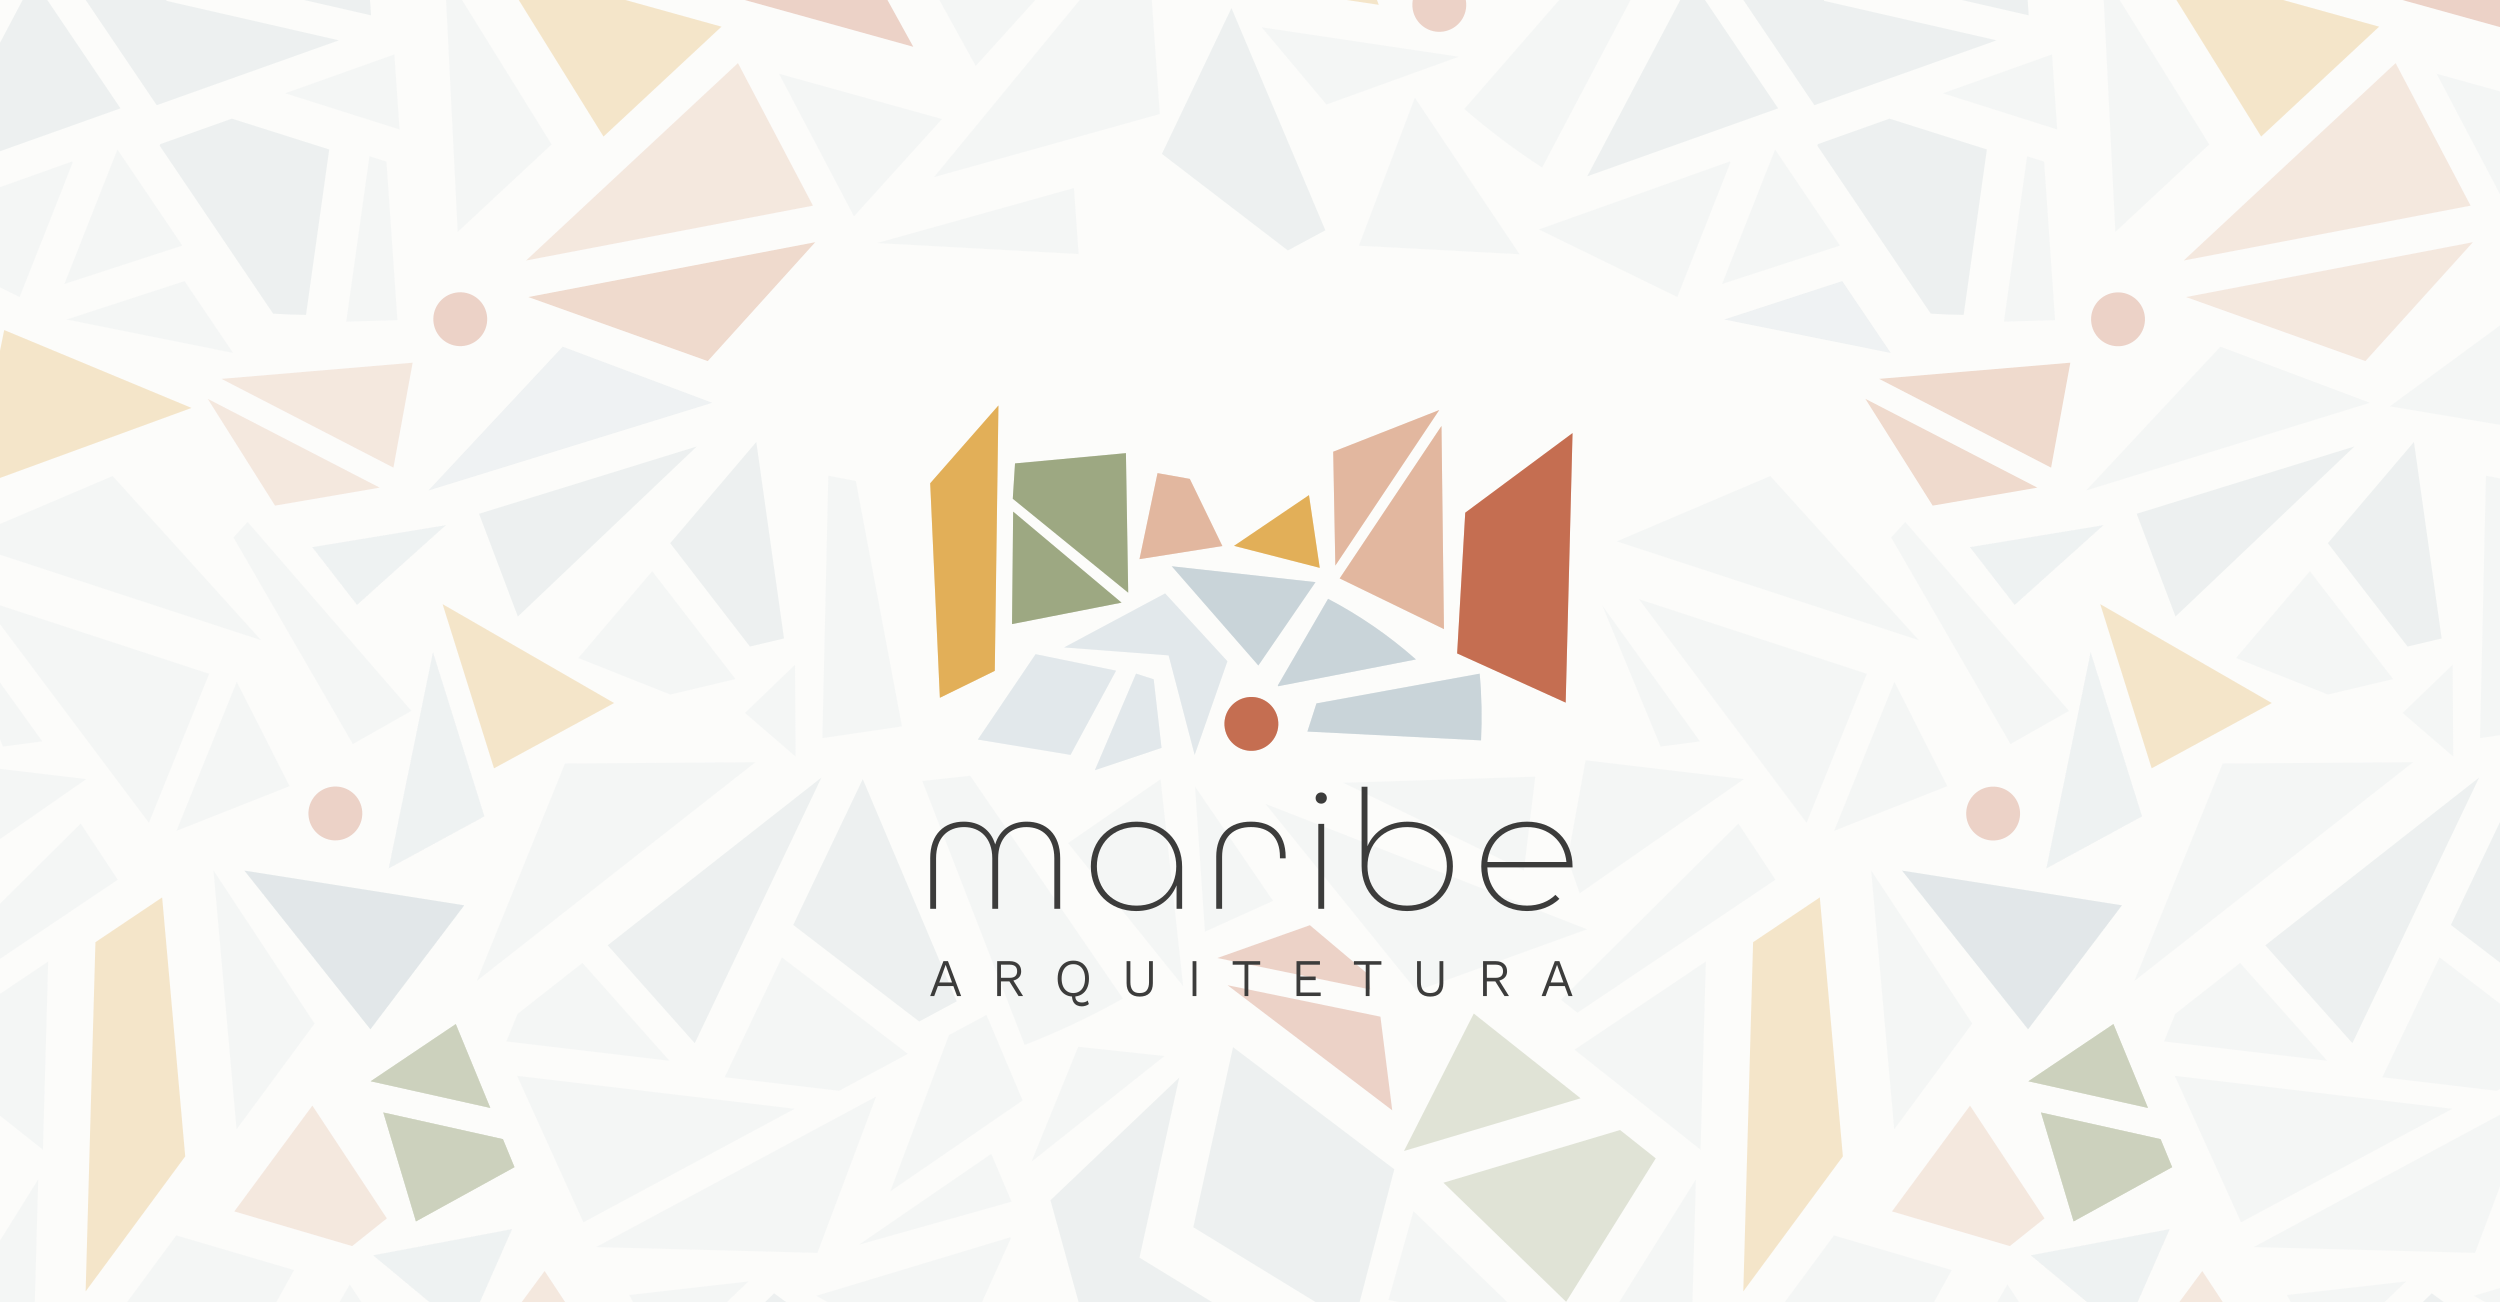 <?xml version="1.0" encoding="utf-8"?>
<!-- Generator: Adobe Illustrator 27.6.1, SVG Export Plug-In . SVG Version: 6.00 Build 0)  -->
<svg version="1.1" xmlns="http://www.w3.org/2000/svg" xmlns:xlink="http://www.w3.org/1999/xlink" x="0px" y="0px"
	 viewBox="0 0 1920 1000" style="enable-background:new 0 0 1920 1000;" xml:space="preserve">
<style type="text/css">
	.st0{fill:#FCFCFA;}
	.st1{opacity:0.3;clip-path:url(#SVGID_00000003822054841207548030000009193606009732416430_);}
	.st2{fill:#C56E51;}
	.st3{fill:#E2B79F;}
	.st4{fill:#E2AF58;}
	.st5{fill:#E2E8EB;}
	.st6{fill:#9DA882;}
	.st7{fill:#C9D4D9;}
	.st8{fill:#3C3C3B;}
	.st9{opacity:0.5;}
</style>
<g id="Fundo">
	<rect class="st0" width="1920" height="1000"/>
</g>
<g id="Camada_4">
	<g>
		<defs>
			<rect id="SVGID_1_" width="1920" height="1000"/>
		</defs>
		<clipPath id="SVGID_00000166645536293401435070000014976012858562966939_">
			<use xlink:href="#SVGID_1_"  style="overflow:visible;"/>
		</clipPath>
		<g style="opacity:0.3;clip-path:url(#SVGID_00000166645536293401435070000014976012858562966939_);">
			<g>
				<polygon class="st2" points="-65.37,332.61 -147.78,393.74 -154,501.83 -70.64,539.61 				"/>
				<polygon class="st3" points="-244.22,444.23 -164.12,483.15 -166.03,327.16 				"/>
				<polygon class="st3" points="-249.18,346.91 -247.54,434.36 -167.76,314.92 				"/>
				<polygon class="st3" points="-384.11,363.36 -359.31,367.78 -334.3,419.35 -397.95,429.43 				"/>
				<polygon class="st4" points="-558.69,371.15 -551.26,535.9 -509.09,515.22 -506.28,311.4 				"/>
				<polygon class="st5" points="-432.21,591.48 -432.21,591.47 -400.6,517.36 -400.59,517.36 -387.05,521.7 -381.03,574.37 
					-432.19,591.48 				"/>
				<polygon class="st5" points="-378.27,455.75 -330.43,507.84 -355.58,579.74 -375.58,503.33 -455.83,497.22 -409.31,472.35 
					-378.83,456.06 				"/>
				<polygon class="st5" points="-415.96,515.08 -450.93,579.74 -522.09,567.98 -477.76,502.43 				"/>
				
					<ellipse transform="matrix(0.987 -0.161 0.161 0.987 -93.603 -42.999)" class="st2" cx="-312.03" cy="555.87" rx="20.69" ry="20.69"/>
				<polygon class="st6" points="-493.54,355.9 -495.26,383.05 -406.62,455.19 -408.37,348.01 				"/>
				<polygon class="st6" points="-494.98,392.93 -411.73,462.83 -495.86,479.3 				"/>
				<polygon class="st7" points="-373.18,434.89 -262.76,447.08 -306.67,511.09 				"/>
				<path class="st7" d="M-253.12,459.89c24.32,12.74,47,28.4,67.49,46.56l-105.8,20.58l-0.29-0.61L-253.12,459.89z"/>
				<path class="st7" d="M-136.7,517.36c1.56,17.01,1.9,34.14,1.05,51.26l-133.36-6.79l6.96-21.63L-136.7,517.36z"/>
				<polygon class="st4" points="-259.52,436.11 -267.79,380.26 -325.36,419.23 				"/>
			</g>
			<path class="st3" d="M297.1,935.73c-8.89,7.09-17.77,14.18-26.66,21.27l-90.47-26.63v-0.02l59.93-81.24L297.1,935.73z"/>
			<path class="st5" d="M225.86,975.43c-18.44,33.3-36.89,66.6-55.33,99.91L58.9,1052.48l76.48-103.68L225.86,975.43z"/>
			<polygon class="st5" points="29.37,905.72 25.91,1029.29 -39.46,1015.91 			"/>
			<polygon class="st5" points="241.6,786.1 181.67,867.35 163.95,668.46 			"/>
			<path class="st5" d="M90.46,675.63l-51.24,34.4v0.02l-100.89,67.75l-12.62-10.02c45.43-45.1,90.86-90.2,136.28-135.3
				L90.46,675.63z"/>
			<path class="st6" d="M-59.19,843.49l-135.63,40.47c17.87-35.19,35.73-70.38,53.6-105.56l12.62,10.02L-59.19,843.49z"/>
			<path class="st5" d="M-93.29,1021.61l-113.45-23.22c6.41-22.75,12.81-45.5,19.22-68.24L-93.29,1021.61z"/>
			<polygon class="st5" points="37.02,738.42 32.96,883.01 5.54,861.25 -63.87,806.17 			"/>
			<polygon class="st4" points="142.25,888.09 142.25,888.12 65.77,991.79 69.22,868.22 73.29,723.63 73.29,723.6 124.53,689.2 			
				"/>
			<polygon class="st6" points="-1.46,889.61 -70.29,999.8 -164.51,908.34 -164.51,908.32 -28.88,867.85 			"/>
			<path class="st5" d="M-226.67,278.2c-19.08,28.21-38.15,56.43-57.23,84.64l-97.66-29.22l76.38-86.33L-226.67,278.2z"/>
			<polygon class="st5" points="-355.34,604.01 -295.38,691.88 -347.69,715.55 			"/>
			<polygon class="st5" points="-254.35,80.27 -304.12,20.99 -152.71,43.57 			"/>
			<path class="st5" d="M270.99,571.45l-30.87-53.45l-0.02,0l-60.79-105.23l10.84-11.92c41.93,48.37,83.86,96.73,125.8,145.1
				L270.99,571.45z"/>
			<path class="st6" d="M-896.53,850.89l-91.85-20.48c21.78-14.64,43.56-29.27,65.33-43.91l4.08,9.9L-896.53,850.89z"/>
			<path class="st5" d="M-364.41,757.41l-88.39-109.9c23.68-16.36,47.36-32.73,71.04-49.09L-364.41,757.41z"/>
			<polygon class="st5" points="-201.5,-56.83 -336.94,-93.58 -310.18,-114.49 -242.42,-167.41 			"/>
			<polygon class="st4" points="-365.61,-18.88 -365.63,-18.89 -429.14,-94.54 -337.66,-69.73 -230.63,-40.69 -230.62,-40.68 
				-214.2,3.7 			"/>
			<polygon class="st6" points="-877.97,896.38 -953.64,938.03 -978.69,854.4 -978.68,854.39 -886.83,874.86 			"/>
			<g>
				<path class="st6" d="M-896.53,850.89l-91.85-20.48c21.78-14.64,43.56-29.27,65.33-43.91l4.08,9.9L-896.53,850.89z"/>
				<polygon class="st6" points="-877.97,896.38 -953.64,938.03 -978.69,854.4 -978.68,854.39 -886.83,874.86 				"/>
				<path class="st6" d="M376.55,850.89l-91.85-20.48c21.78-14.64,43.56-29.27,65.33-43.91l4.08,9.9L376.55,850.89z"/>
				<polygon class="st6" points="395.12,896.38 319.44,938.03 294.39,854.4 294.4,854.39 386.25,874.86 				"/>
			</g>
			<path class="st3" d="M-646.97,186.01l-82.57,91.31c-45.92-16.4-91.84-32.79-137.77-49.19L-646.97,186.01z"/>
			<polygon class="st5" points="-549.63,91.42 -617.23,166.15 -674.82,56.67 			"/>
			<path class="st5" d="M-475.03-3.21l-48.7,53.84l-64.23-116.45l-10.3-18.66C-557.19-57.39-516.11-30.3-475.03-3.21z"/>
			<path class="st5" d="M-809.17-136.6l-104.01,91.18l-17.13-4.75l-4.84-96.52C-893.16-143.32-851.16-139.96-809.17-136.6z"/>
			<path class="st2" d="M-625-104.62l-216.58,38.45l104.01-91.18c34.09,11.36,68.18,22.72,102.27,34.07L-625-104.62z"/>
			<polygon class="st5" points="-849.43,110.91 -921.58,178.13 -931.59,-21.47 			"/>
			<polygon class="st4" points="-718.99,20.49 -809.59,104.88 -891.75,-27.5 -874.61,-22.75 			"/>
			<polygon class="st2" points="-571.68,35.94 -696.87,1.19 -852.49,-42.06 -635.91,-80.5 			"/>
			<polygon class="st3" points="-648.75,157.94 -869.08,200.07 -796.93,132.84 -706.34,48.46 			"/>
			<polygon class="st5" points="-408.61,222.09 -451.77,313.15 -538.5,224.94 			"/>
			<path class="st5" d="M-311.57,208.83l-48.7,53.84l-64.23-116.45l-10.3-18.66C-393.72,154.65-352.64,181.74-311.57,208.83z"/>
			<path class="st5" d="M-710.84,312.08l134.9-99.07l20.16,7.51l-4.23,116.86C-610.29,328.95-660.56,320.52-710.84,312.08z"/>
			<path class="st2" d="M-220.73,759.93l-117.41-24.17l71.04-25.21c14.97,12.62,29.95,25.24,44.92,37.86L-220.73,759.93z"/>
			<g>
				<polygon class="st5" points="-901.07,626.97 -974.54,666.93 -940.55,500.89 				"/>
				<polygon class="st5" points="372.01,626.97 298.54,666.93 332.53,500.89 				"/>
			</g>
			<polygon class="st4" points="-801.45,539.93 -893.7,590.07 -933.17,463.99 -920.11,471.51 			"/>
			<polygon class="st2" points="-203.86,852.73 -260.24,809.9 -330.33,756.65 -212.92,780.82 			"/>
			<path class="st3" d="M291.59,374.51l-80.38,13.8c-17.22-27.33-34.44-54.66-51.67-81.99L291.59,374.51z"/>
			<polygon class="st3" points="302.15,359.15 170.1,290.97 235.2,285.46 316.92,278.55 			"/>
			<polygon class="st7" points="120.37,80.8 53.53,-18.17 113.54,-131.92 127.79,0.67 260.26,30.98 176.36,60.85 121.39,80.42 			
				"/>
			<path class="st5" d="M-88.72,128.69c-20.93-13.54-40.91-28.59-59.8-45.01L-20.48-63.32l18.57,27.49L-88.72,128.69z"/>
			<polygon class="st7" points="-54.08,135.4 25.68,-15.76 92.52,83.21 			"/>
			<path class="st5" d="M15.1,228.13c-35.46-17.31-70.92-34.61-106.38-51.92l146.6-52.19l0.55,0.8L15.1,228.13z"/>
			<polygon class="st5" points="49.43,218.12 90.2,114.82 140.03,188.61 			"/>
			<path class="st5" d="M179.05,271.09c-42.64-8.57-85.27-17.14-127.91-25.71l90.6-29.51L179.05,271.09z"/>
			<path class="st5" d="M305.21,245.88c-13.1,0.38-26.2,0.76-39.3,1.15l17.82-127.04l13.08,4.15L305.21,245.88z"/>
			<path class="st7" d="M235.02,241.83c-8.46-0.1-16.87-0.4-25.27-0.95l-37.31-55.22l-49.83-73.79l0.47-1.18l54.97-19.57
				l74.79,23.68L235.02,241.83z"/>
			<polygon class="st5" points="306.86,99.47 293.77,95.32 218.98,71.64 302.89,41.77 			"/>
			<polygon class="st5" points="20.31,-49.45 1.75,-76.94 85.63,-173.25 			"/>
			<path class="st7" d="M284.97,11.79L152.5-18.53l-14.25-132.59c46.23,15.52,92.45,31.04,138.68,46.56L284.97,11.79z"/>
			<polygon class="st7" points="-432.55,1044.04 -466.35,921.79 -367.45,827.59 -397.96,965.88 -274.87,1041.23 -369.44,1042.9 
				-431.4,1044 			"/>
			<path class="st5" d="M-410.67,766.89c-24.24,13.63-49.47,25.53-75.48,35.65l-78.59-202.73l36.78-4.05L-410.67,766.89z"/>
			<g>
				<polygon class="st7" points="187.72,668.64 356.54,695.3 284.46,790.52 				"/>
				<polygon class="st7" points="-1085.36,668.64 -916.54,695.3 -988.62,790.52 				"/>
			</g>
			<path class="st5" d="M-542.5,1052.24c-34.57-19.02-69.14-38.04-103.71-57.05l148.97-44.96l0.51,0.83L-542.5,1052.24z"/>
			<g>
				<polygon class="st5" points="-986.53,964.08 -879.82,943.95 -914.89,1023.65 				"/>
				<polygon class="st5" points="286.55,964.08 393.27,943.95 358.2,1023.65 				"/>
			</g>
			<path class="st5" d="M-378.76,811.04c-34.05,27.05-68.1,54.11-102.14,81.16l35.88-88.27L-378.76,811.04z"/>
			<path class="st5" d="M-580.38,557.88c-20.38,3-40.75,5.99-61.13,8.99l4.55-201.54l21.18,4.08L-580.38,557.88z"/>
			<polygon class="st5" points="-789.82,994.54 -776.18,993 -698.24,984.14 -762.68,1045.61 			"/>
			<polygon class="st5" points="32.48,569.37 2.26,573.37 -42.57,464.92 			"/>
			<path class="st7" d="M-233.53,1017.86l-123.1-75.35l30.52-138.3c41.28,31.27,82.57,62.53,123.85,93.8L-233.53,1017.86z"/>
			<polygon class="st5" points="-515.47,779.44 -487.71,845.16 -589.34,914.95 -544.28,794.92 -515.49,779.45 			"/>
			<polygon class="st7" points="-610.46,598.42 -610.45,598.44 -538.34,769.03 -538.36,769.04 -567.16,784.51 -663.87,710.37 
				-610.5,598.44 			"/>
			<polygon class="st5" points="-575.88,809.38 -628.69,837.75 -716.55,827.32 -672.59,735.24 			"/>
			<polygon class="st7" points="-642.2,597.15 -695.58,709.08 -739.53,801.16 -806.38,726 			"/>
			<path class="st5" d="M-692.93,585.39L-857.1,714.24l-49.83,39.1l67.74-166.96C-790.43,586.05-741.68,585.72-692.93,585.39z"/>
			<polygon class="st5" points="-758.91,814.69 -884.21,799.84 -875.59,778.63 -825.76,739.53 			"/>
			<polygon class="st5" points="-662.78,851.55 -825.03,938.73 -875.94,826.26 -750.64,841.11 			"/>
			<path class="st5" d="M-600.24,842.19l-45.06,120.03c-56.67-1.49-113.34-2.98-170.01-4.47l162.25-87.19L-600.24,842.19z"/>
			<g>
				<path class="st3" d="M-784.19,1083.14c-10.97,8.76-21.95,17.51-32.92,26.27l-111.75-32.9v-0.03l74.03-100.35L-784.19,1083.14z"
					/>
				<path class="st3" d="M-784.19-189.95c-10.97,8.76-21.95,17.51-32.92,26.27l-111.75-32.9v-0.03l74.03-100.35L-784.19-189.95z"/>
			</g>
			<path class="st7" d="M-594.03,1055.04c-3.33,6.05-6.79,11.98-10.42,17.82l-54.11,5.56l-72.3,7.42l-0.67-0.79l7.1-47.1
				l45.86-44.69L-594.03,1055.04z"/>
			<g>
				<path class="st5" d="M-185.62,1021.61l50.9,112.47c-28.67-8.64-57.34-17.28-86.02-25.92L-185.62,1021.61z"/>
				<path class="st5" d="M-185.62-251.47l50.9,112.47c-28.67-8.64-57.34-17.28-86.02-25.92L-185.62-251.47z"/>
			</g>
			<path class="st5" d="M-511.77,886.12l15.56,36.77c-39.06,11.01-78.12,22.02-117.18,33.02L-511.77,886.12z"/>
			<polygon class="st5" points="-389.66,-16.39 -382.34,87.56 -555.78,136.03 -436.8,-8.59 -389.69,-16.38 			"/>
			<polygon class="st7" points="-692.25,339.46 -692.24,339.48 -670.97,490.32 -670.99,490.33 -697.15,496.54 -758.36,417.17 
				-692.28,339.47 			"/>
			<polygon class="st5" points="-708.26,521.52 -758.35,533.41 -828.96,505.37 -772.17,438.65 			"/>
			<polygon class="st7" points="-737.93,342.87 -813.31,414.54 -875.36,473.49 -905.19,394.57 			"/>
			<path class="st5" d="M-726.07,309.34l-167.25,51.7l-50.76,15.68l103.14-110.47C-802.65,280.61-764.36,294.97-726.07,309.34z"/>
			<polygon class="st5" points="66.25,598.36 -59.89,686.07 -69.16,659.79 -55.36,583.91 			"/>
			<polygon class="st5" points="-14.4,460.17 160.65,517.47 114.36,631.91 38.66,530.97 			"/>
			<path class="st5" d="M-31.45,415.76l117.97-50.19c38.02,42.05,76.04,84.1,114.06,126.14L25.53,434.41L-31.45,415.76z"/>
			<path class="st5" d="M135.54,638.06l46.3-114.45c13.53,26.72,27.05,53.43,40.58,80.15L135.54,638.06z"/>
			<path class="st5" d="M-448.29,144.4l3.6,50.72c-51.6-2.82-103.2-5.64-154.81-8.46L-448.29,144.4z"/>
			<g>
				<path class="st3" d="M-114.57-209.01c12.39-6.8,24.79-13.61,37.18-20.41l105.24,51.83l0,0.03L-62.85-90.7L-114.57-209.01z"/>
				<path class="st3" d="M-114.57,1064.07c12.39-6.8,24.79-13.61,37.18-20.41l105.24,51.83l0,0.03l-90.69,86.86L-114.57,1064.07z"/>
			</g>
			<path class="st5" d="M-417.1-129.94c-22.96,25.75-45.91,51.5-68.87,77.25l-94.1-42.51l88.32-76.36L-417.1-129.94z"/>
			<g>
				<path class="st5" d="M342.37,403.35l-68.19,61.22c-11.45-14.79-22.9-29.57-34.35-44.36L342.37,403.35z"/>
				<path class="st5" d="M-930.71,403.35l-68.19,61.22c-11.45-14.79-22.9-29.57-34.35-44.36L-930.71,403.35z"/>
			</g>
			<polygon class="st5" points="-186.47,75.05 -106.04,195.28 -141,193.42 -229.48,188.72 			"/>
			<polygon class="st5" points="268.61,986.45 315.95,1058.16 213.29,1082.44 			"/>
			<path class="st5" d="M-93.99,596.46l-8.72,72.07l-119.64-58.06l-19.18-9.3C-192.35,599.61-143.17,598.03-93.99,596.46z"/>
			<polygon class="st4" points="-21.32,374.84 3.22,253.48 147.08,313.29 130.39,319.4 			"/>
			<g>
				<path class="st5" d="M-310.29-188.18c-2.51,16.39-5.03,32.78-7.54,49.18l-154.06-51.17l8.15-15.34L-310.29-188.18z"/>
				<path class="st5" d="M-310.29,1084.91c-2.51,16.39-5.03,32.78-7.54,49.18l-154.06-51.17l8.15-15.34L-310.29,1084.91z"/>
			</g>
			<polygon class="st5" points="-39.49,280.31 -114.89,333.38 -230.9,224.14 -66.94,248.16 -39.51,280.29 			"/>
			<polygon class="st7" points="-327.33,6.24 -327.31,6.26 -255.21,176.85 -255.23,176.86 -284.02,192.34 -380.74,118.19 
				-327.36,6.27 			"/>
			<polygon class="st5" points="-121.63,-8.37 -162.69,-44.97 -181.32,-123.99 -88.12,-115.05 			"/>
			<polygon class="st5" points="-654.85,-148.66 -559.32,-178.48 -558.69,-160.33 -582.12,-115.89 			"/>
			<path class="st5" d="M-54.22,713.7l-130.93,47.32c-38.69-47.88-77.38-95.76-116.08-143.64l186.35,72.66L-54.22,713.7z"/>
			<path class="st5" d="M-662.5,510.49l0.43,70.59c-12.97-11.18-25.93-22.36-38.9-33.54L-662.5,510.49z"/>
			<path class="st5" d="M316.89-173.09l-8.98,43.95c-43.18-14.65-86.36-29.3-129.54-43.95H316.89z"/>
			
				<ellipse transform="matrix(0.987 -0.161 0.161 0.987 -171.189 -65.191)" class="st2" cx="-487.71" cy="1023.35" rx="20.69" ry="20.69"/>
			
				<ellipse transform="matrix(0.987 -0.161 0.161 0.987 -2.786 -26.972)" class="st2" cx="-167.76" cy="3.7" rx="20.69" ry="20.69"/>
			
				<ellipse transform="matrix(0.987 -0.161 0.161 0.987 -51.485 -144.911)" class="st2" cx="-919.6" cy="245.12" rx="20.69" ry="20.69"/>
			
				<ellipse transform="matrix(0.987 -0.161 0.161 0.987 -97.25 49.644)" class="st2" cx="257.59" cy="624.69" rx="20.69" ry="20.69"/>
		</g>
		<g style="opacity:0.3;clip-path:url(#SVGID_00000166645536293401435070000014976012858562966939_);">
			<g>
				<polygon class="st2" points="2480.79,332.61 2398.39,393.74 2392.16,501.83 2475.52,539.61 				"/>
				<polygon class="st3" points="2301.94,444.23 2382.05,483.15 2380.14,327.16 				"/>
				<polygon class="st3" points="2296.99,346.91 2298.62,434.36 2378.4,314.92 				"/>
				<polygon class="st3" points="2162.06,363.36 2186.86,367.78 2211.87,419.35 2148.21,429.43 				"/>
				<polygon class="st4" points="1987.47,371.15 1994.9,535.9 2037.07,515.22 2039.89,311.4 				"/>
				<polygon class="st5" points="2113.96,591.48 2113.96,591.47 2145.57,517.36 2145.58,517.36 2159.12,521.7 2165.13,574.37 
					2113.98,591.48 				"/>
				<polygon class="st5" points="2167.89,455.75 2215.74,507.84 2190.59,579.74 2170.59,503.33 2090.34,497.22 2136.86,472.35 
					2167.33,456.06 				"/>
				<polygon class="st5" points="2130.21,515.08 2095.24,579.74 2024.07,567.98 2068.41,502.43 				"/>
				
					<ellipse transform="matrix(0.987 -0.161 0.161 0.987 -60.362 367.087)" class="st2" cx="2234.13" cy="555.87" rx="20.69" ry="20.69"/>
				<polygon class="st6" points="2052.62,355.9 2050.9,383.05 2139.55,455.19 2137.8,348.01 				"/>
				<polygon class="st6" points="2051.19,392.93 2134.43,462.83 2050.31,479.3 				"/>
				<polygon class="st7" points="2172.99,434.89 2283.4,447.08 2239.5,511.09 				"/>
				<path class="st7" d="M2293.04,459.89c24.32,12.74,47,28.4,67.49,46.56l-105.8,20.58l-0.29-0.61L2293.04,459.89z"/>
				<path class="st7" d="M2409.47,517.36c1.56,17.01,1.9,34.14,1.05,51.26l-133.36-6.79l6.96-21.63L2409.47,517.36z"/>
				<polygon class="st4" points="2286.65,436.11 2278.37,380.26 2220.81,419.23 				"/>
			</g>
			<path class="st3" d="M2843.27,935.73c-8.89,7.09-17.77,14.18-26.66,21.27l-90.47-26.63v-0.02l59.93-81.24L2843.27,935.73z"/>
			<path class="st5" d="M2772.02,975.43c-18.44,33.3-36.89,66.6-55.33,99.91l-111.63-22.86l76.48-103.68L2772.02,975.43z"/>
			<polygon class="st5" points="2575.53,905.72 2572.08,1029.29 2506.71,1015.91 			"/>
			<polygon class="st5" points="2787.77,786.1 2727.83,867.35 2710.12,668.46 			"/>
			<path class="st5" d="M2636.63,675.63l-51.24,34.4v0.02l-100.89,67.75l-12.62-10.02c45.43-45.1,90.86-90.2,136.28-135.3
				L2636.63,675.63z"/>
			<path class="st6" d="M2486.97,843.49l-135.63,40.47c17.87-35.19,35.73-70.38,53.6-105.56l12.62,10.02L2486.97,843.49z"/>
			<path class="st5" d="M2452.88,1021.61l-113.45-23.22c6.41-22.75,12.81-45.5,19.22-68.24L2452.88,1021.61z"/>
			<polygon class="st5" points="2583.19,738.42 2579.12,883.01 2551.7,861.25 2482.29,806.17 			"/>
			<polygon class="st4" points="2688.42,888.09 2688.42,888.12 2611.93,991.79 2615.39,868.22 2619.46,723.63 2619.46,723.6 
				2670.7,689.2 			"/>
			<polygon class="st6" points="2544.71,889.61 2475.88,999.8 2381.66,908.34 2381.66,908.32 2517.29,867.85 			"/>
			<path class="st5" d="M2319.49,278.2c-19.08,28.21-38.15,56.43-57.23,84.64l-97.66-29.22l76.38-86.33L2319.49,278.2z"/>
			<polygon class="st5" points="2190.83,604.01 2250.79,691.88 2198.47,715.55 			"/>
			<polygon class="st5" points="2291.81,80.27 2242.05,20.99 2393.46,43.57 			"/>
			<path class="st5" d="M2817.16,571.45l-30.87-53.45l-0.02,0l-60.79-105.23l10.84-11.92c41.93,48.37,83.86,96.73,125.8,145.1
				L2817.16,571.45z"/>
			<path class="st6" d="M1649.64,850.89l-91.85-20.48c21.78-14.64,43.56-29.27,65.33-43.91l4.08,9.9L1649.64,850.89z"/>
			<path class="st5" d="M2181.76,757.41l-88.39-109.9c23.68-16.36,47.36-32.73,71.04-49.09L2181.76,757.41z"/>
			<polygon class="st5" points="2344.67,-56.83 2209.22,-93.58 2235.99,-114.49 2303.74,-167.41 			"/>
			<polygon class="st4" points="2180.55,-18.88 2180.54,-18.89 2117.03,-94.54 2208.5,-69.73 2315.53,-40.69 2315.55,-40.68 
				2331.97,3.7 			"/>
			<polygon class="st6" points="1668.2,896.38 1592.53,938.03 1567.48,854.4 1567.48,854.39 1659.34,874.86 			"/>
			<g>
				<path class="st6" d="M1649.64,850.89l-91.85-20.48c21.78-14.64,43.56-29.27,65.33-43.91l4.08,9.9L1649.64,850.89z"/>
				<polygon class="st6" points="1668.2,896.38 1592.53,938.03 1567.48,854.4 1567.48,854.39 1659.34,874.86 				"/>
				<path class="st6" d="M2922.72,850.89l-91.85-20.48c21.78-14.64,43.56-29.27,65.33-43.91l4.08,9.9L2922.72,850.89z"/>
				<polygon class="st6" points="2941.28,896.38 2865.61,938.03 2840.56,854.4 2840.57,854.39 2932.42,874.86 				"/>
			</g>
			<path class="st3" d="M1899.19,186.01l-82.57,91.31c-45.92-16.4-91.84-32.79-137.77-49.19L1899.19,186.01z"/>
			<polygon class="st5" points="1996.54,91.42 1928.94,166.15 1871.34,56.67 			"/>
			<path class="st5" d="M2071.13-3.21l-48.7,53.84L1958.2-65.82l-10.3-18.66C1988.98-57.39,2030.06-30.3,2071.13-3.21z"/>
			<path class="st5" d="M1737-136.6l-104.01,91.18l-17.13-4.75l-4.84-96.52C1653.01-143.32,1695-139.96,1737-136.6z"/>
			<path class="st2" d="M1921.17-104.62l-216.58,38.45l104.01-91.18c34.09,11.36,68.18,22.72,102.27,34.07L1921.17-104.62z"/>
			<polygon class="st5" points="1696.73,110.91 1624.58,178.13 1614.58,-21.47 			"/>
			<polygon class="st4" points="1827.17,20.49 1736.58,104.88 1654.42,-27.5 1671.55,-22.75 			"/>
			<polygon class="st2" points="1974.49,35.94 1849.29,1.19 1693.67,-42.06 1910.25,-80.5 			"/>
			<polygon class="st3" points="1897.42,157.94 1677.08,200.07 1749.23,132.84 1839.83,48.46 			"/>
			<polygon class="st5" points="2137.56,222.09 2094.4,313.15 2007.66,224.94 			"/>
			<path class="st5" d="M2234.6,208.83l-48.7,53.84l-64.23-116.45l-10.3-18.66C2152.45,154.65,2193.52,181.74,2234.6,208.83z"/>
			<path class="st5" d="M1835.33,312.08l134.9-99.07l20.16,7.51l-4.23,116.86C1935.88,328.95,1885.6,320.52,1835.33,312.08z"/>
			<path class="st2" d="M2325.43,759.93l-117.41-24.17l71.04-25.21c14.97,12.62,29.95,25.24,44.92,37.86L2325.43,759.93z"/>
			<g>
				<polygon class="st5" points="1645.09,626.97 1571.62,666.93 1605.62,500.89 				"/>
				<polygon class="st5" points="2918.18,626.97 2844.71,666.93 2878.7,500.89 				"/>
			</g>
			<polygon class="st4" points="1744.72,539.93 1652.47,590.07 1612.99,463.99 1626.06,471.51 			"/>
			<polygon class="st2" points="2342.31,852.73 2285.92,809.9 2215.84,756.65 2333.25,780.82 			"/>
			<path class="st3" d="M2837.76,374.51l-80.38,13.8c-17.22-27.33-34.44-54.66-51.67-81.99L2837.76,374.51z"/>
			<polygon class="st3" points="2848.32,359.15 2716.27,290.97 2781.36,285.46 2863.09,278.55 			"/>
			<polygon class="st7" points="2666.54,80.8 2599.7,-18.17 2659.71,-131.92 2673.96,0.67 2806.43,30.98 2722.53,60.85 
				2667.55,80.42 			"/>
			<path class="st5" d="M2457.45,128.69c-20.93-13.54-40.91-28.59-59.8-45.01l128.05-147.01l18.57,27.49L2457.45,128.69z"/>
			<polygon class="st7" points="2492.09,135.4 2571.85,-15.76 2638.69,83.21 			"/>
			<path class="st5" d="M2561.27,228.13c-35.46-17.31-70.92-34.61-106.38-51.92l146.6-52.19l0.55,0.8L2561.27,228.13z"/>
			<polygon class="st5" points="2595.6,218.12 2636.37,114.82 2686.2,188.61 			"/>
			<path class="st5" d="M2725.22,271.09c-42.64-8.57-85.27-17.14-127.91-25.71l90.6-29.51L2725.22,271.09z"/>
			<path class="st5" d="M2851.38,245.88c-13.1,0.38-26.2,0.76-39.3,1.15l17.82-127.04l13.08,4.15L2851.38,245.88z"/>
			<path class="st7" d="M2781.18,241.83c-8.46-0.1-16.87-0.4-25.27-0.95l-37.31-55.22l-49.83-73.79l0.47-1.18l54.97-19.57
				l74.79,23.68L2781.18,241.83z"/>
			<polygon class="st5" points="2853.02,99.47 2839.94,95.32 2765.15,71.64 2849.05,41.77 			"/>
			<polygon class="st5" points="2566.48,-49.45 2547.92,-76.94 2631.79,-173.25 			"/>
			<path class="st7" d="M2831.13,11.79l-132.47-30.32l-14.25-132.59c46.23,15.52,92.45,31.04,138.68,46.56L2831.13,11.79z"/>
			<polygon class="st7" points="2113.62,1044.04 2079.82,921.79 2178.72,827.59 2148.2,965.88 2271.3,1041.23 2176.73,1042.9 
				2114.77,1044 			"/>
			<path class="st5" d="M2135.49,766.89c-24.24,13.63-49.47,25.53-75.48,35.65l-78.59-202.73l36.78-4.05L2135.49,766.89z"/>
			<g>
				<polygon class="st7" points="2733.89,668.64 2902.71,695.3 2830.63,790.52 				"/>
				<polygon class="st7" points="1460.8,668.64 1629.62,695.3 1557.55,790.52 				"/>
			</g>
			<path class="st5" d="M2003.66,1052.24c-34.57-19.02-69.14-38.04-103.71-57.05l148.97-44.96l0.51,0.83L2003.66,1052.24z"/>
			<g>
				<polygon class="st5" points="1559.63,964.08 1666.35,943.95 1631.28,1023.65 				"/>
				<polygon class="st5" points="2832.72,964.08 2939.43,943.95 2904.36,1023.65 				"/>
			</g>
			<path class="st5" d="M2167.41,811.04c-34.05,27.05-68.1,54.11-102.14,81.16l35.88-88.27L2167.41,811.04z"/>
			<path class="st5" d="M1965.78,557.88c-20.38,3-40.75,5.99-61.13,8.99l4.55-201.54l21.18,4.08L1965.78,557.88z"/>
			<polygon class="st5" points="1756.34,994.54 1769.98,993 1847.93,984.14 1783.48,1045.61 			"/>
			<polygon class="st5" points="2578.64,569.37 2548.43,573.37 2503.6,464.92 			"/>
			<path class="st7" d="M2312.64,1017.86l-123.1-75.35l30.52-138.3c41.28,31.27,82.57,62.53,123.85,93.8L2312.64,1017.86z"/>
			<polygon class="st5" points="2030.7,779.44 2058.45,845.16 1956.83,914.95 2001.89,794.92 2030.68,779.45 			"/>
			<polygon class="st7" points="1935.7,598.42 1935.72,598.44 2007.82,769.03 2007.8,769.04 1979.01,784.51 1882.29,710.37 
				1935.67,598.44 			"/>
			<polygon class="st5" points="1970.29,809.38 1917.47,837.75 1829.62,827.32 1873.57,735.24 			"/>
			<polygon class="st7" points="1903.96,597.15 1850.59,709.08 1806.64,801.16 1739.79,726 			"/>
			<path class="st5" d="M1853.24,585.39l-164.17,128.85l-49.83,39.1l67.74-166.96C1755.73,586.05,1804.49,585.72,1853.24,585.39z"/>
			<polygon class="st5" points="1787.26,814.69 1661.96,799.84 1670.58,778.63 1720.41,739.53 			"/>
			<polygon class="st5" points="1883.38,851.55 1721.13,938.73 1670.23,826.26 1795.53,841.11 			"/>
			<path class="st5" d="M1945.92,842.19l-45.06,120.03c-56.67-1.49-113.34-2.98-170.01-4.47l162.25-87.19L1945.92,842.19z"/>
			<g>
				<path class="st3" d="M1761.98,1083.14c-10.97,8.76-21.95,17.51-32.92,26.27l-111.75-32.9v-0.03l74.03-100.35L1761.98,1083.14z"
					/>
				<path class="st3" d="M1761.98-189.95c-10.97,8.76-21.95,17.51-32.92,26.27l-111.75-32.9v-0.03l74.03-100.35L1761.98-189.95z"/>
			</g>
			<path class="st7" d="M1952.13,1055.04c-3.33,6.05-6.79,11.98-10.42,17.82l-54.11,5.56l-72.3,7.42l-0.67-0.79l7.1-47.1
				l45.86-44.69L1952.13,1055.04z"/>
			<g>
				<path class="st5" d="M2360.54,1021.61l50.9,112.47c-28.67-8.64-57.34-17.28-86.02-25.92L2360.54,1021.61z"/>
				<path class="st5" d="M2360.54-251.47l50.9,112.47c-28.67-8.64-57.34-17.28-86.02-25.92L2360.54-251.47z"/>
			</g>
			<path class="st5" d="M2034.39,886.12l15.56,36.77c-39.06,11.01-78.12,22.02-117.18,33.02L2034.39,886.12z"/>
			<polygon class="st5" points="2156.5,-16.39 2163.83,87.56 1990.39,136.03 2109.36,-8.59 2156.47,-16.38 			"/>
			<polygon class="st7" points="1853.92,339.46 1853.92,339.48 1875.19,490.32 1875.18,490.33 1849.02,496.54 1787.8,417.17 
				1853.88,339.47 			"/>
			<polygon class="st5" points="1837.91,521.52 1787.82,533.41 1717.21,505.37 1774,438.65 			"/>
			<polygon class="st7" points="1808.23,342.87 1732.85,414.54 1670.8,473.49 1640.98,394.57 			"/>
			<path class="st5" d="M1820.1,309.34l-167.25,51.7l-50.76,15.68l103.14-110.47C1743.52,280.61,1781.81,294.97,1820.1,309.34z"/>
			<polygon class="st5" points="2612.41,598.36 2486.28,686.07 2477,659.79 2490.8,583.91 			"/>
			<polygon class="st5" points="2531.77,460.17 2706.82,517.47 2660.52,631.91 2584.83,530.97 			"/>
			<path class="st5" d="M2514.72,415.76l117.97-50.19c38.02,42.05,76.04,84.1,114.06,126.14l-175.05-57.29L2514.72,415.76z"/>
			<path class="st5" d="M2681.71,638.06l46.3-114.45c13.53,26.72,27.05,53.43,40.58,80.15L2681.71,638.06z"/>
			<path class="st5" d="M2097.87,144.4l3.6,50.72c-51.6-2.82-103.2-5.64-154.81-8.46L2097.87,144.4z"/>
			<g>
				<path class="st3" d="M2431.59-209.01c12.39-6.8,24.79-13.61,37.18-20.41l105.24,51.83l0,0.03l-90.69,86.86L2431.59-209.01z"/>
				<path class="st3" d="M2431.59,1064.07c12.39-6.8,24.79-13.61,37.18-20.41l105.24,51.83l0,0.03l-90.69,86.86L2431.59,1064.07z"/>
			</g>
			<path class="st5" d="M2129.07-129.94c-22.96,25.75-45.91,51.5-68.87,77.25l-94.1-42.51l88.32-76.36L2129.07-129.94z"/>
			<g>
				<path class="st5" d="M2888.54,403.35l-68.19,61.22c-11.45-14.79-22.9-29.57-34.35-44.36L2888.54,403.35z"/>
				<path class="st5" d="M1615.45,403.35l-68.19,61.22c-11.45-14.79-22.9-29.57-34.35-44.36L1615.45,403.35z"/>
			</g>
			<polygon class="st5" points="2359.7,75.05 2440.12,195.28 2405.17,193.42 2316.68,188.72 			"/>
			<polygon class="st5" points="2814.78,986.45 2862.11,1058.16 2759.45,1082.44 			"/>
			<path class="st5" d="M2452.17,596.46l-8.72,72.07l-119.64-58.06l-19.18-9.3C2353.81,599.61,2402.99,598.03,2452.17,596.46z"/>
			<polygon class="st4" points="2524.85,374.84 2549.39,253.48 2693.25,313.29 2676.56,319.4 			"/>
			<g>
				<path class="st5" d="M2235.87-188.18c-2.51,16.39-5.03,32.78-7.54,49.18l-154.06-51.17l8.15-15.34L2235.87-188.18z"/>
				<path class="st5" d="M2235.87,1084.91c-2.51,16.39-5.03,32.78-7.54,49.18l-154.06-51.17l8.15-15.34L2235.87,1084.91z"/>
			</g>
			<polygon class="st5" points="2506.68,280.31 2431.27,333.38 2315.27,224.14 2479.22,248.16 2506.66,280.29 			"/>
			<polygon class="st7" points="2218.84,6.24 2218.85,6.26 2290.96,176.85 2290.94,176.86 2262.15,192.34 2165.43,118.19 
				2218.8,6.27 			"/>
			<polygon class="st5" points="2424.54,-8.37 2383.48,-44.97 2364.85,-123.99 2458.05,-115.05 			"/>
			<polygon class="st5" points="1891.32,-148.66 1986.85,-178.48 1987.47,-160.33 1964.05,-115.89 			"/>
			<path class="st5" d="M2491.94,713.7l-130.93,47.32c-38.69-47.88-77.38-95.76-116.08-143.64l186.35,72.66L2491.94,713.7z"/>
			<path class="st5" d="M1883.66,510.49l0.43,70.59c-12.97-11.18-25.93-22.36-38.9-33.54L1883.66,510.49z"/>
			<path class="st5" d="M2863.05-173.09l-8.98,43.95c-43.18-14.65-86.36-29.3-129.54-43.95H2863.05z"/>
			
				<ellipse transform="matrix(0.987 -0.161 0.161 0.987 -137.947 344.895)" class="st2" cx="2058.45" cy="1023.35" rx="20.69" ry="20.69"/>
			
				<ellipse transform="matrix(0.987 -0.161 0.161 0.987 30.455 383.114)" class="st2" cx="2378.4" cy="3.7" rx="20.69" ry="20.69"/>
			
				<ellipse transform="matrix(0.987 -0.161 0.161 0.987 -18.244 265.175)" class="st2" cx="1626.57" cy="245.12" rx="20.69" ry="20.69"/>
			
				<ellipse transform="matrix(0.987 -0.161 0.161 0.987 -64.009 459.73)" class="st2" cx="2803.76" cy="624.69" rx="20.69" ry="20.69"/>
		</g>
		<g style="opacity:0.3;clip-path:url(#SVGID_00000166645536293401435070000014976012858562966939_);">
			<g>
				<polygon class="st2" points="1207.71,332.61 1125.31,393.74 1119.08,501.83 1202.44,539.61 				"/>
				<polygon class="st3" points="1028.86,444.23 1108.96,483.15 1107.05,327.16 				"/>
				<polygon class="st3" points="1023.9,346.91 1025.54,434.36 1105.32,314.92 				"/>
				<polygon class="st3" points="888.98,363.36 913.77,367.78 938.78,419.35 875.13,429.43 				"/>
				<polygon class="st4" points="714.39,371.15 721.82,535.9 763.99,515.22 766.8,311.4 				"/>
				<polygon class="st5" points="840.88,591.48 840.88,591.47 872.48,517.36 872.49,517.36 886.03,521.7 892.05,574.37 
					840.9,591.48 				"/>
				<polygon class="st5" points="894.81,455.75 942.65,507.84 917.5,579.74 897.5,503.33 817.26,497.22 863.77,472.35 
					894.25,456.06 				"/>
				<polygon class="st5" points="857.13,515.08 822.16,579.74 750.99,567.98 795.33,502.43 				"/>
				
					<ellipse transform="matrix(0.987 -0.161 0.161 0.987 -76.982 162.044)" class="st2" cx="961.05" cy="555.87" rx="20.69" ry="20.69"/>
				<polygon class="st6" points="779.54,355.9 777.82,383.05 866.46,455.19 864.71,348.01 				"/>
				<polygon class="st6" points="778.1,392.93 861.35,462.83 777.23,479.3 				"/>
				<polygon class="st7" points="899.9,434.89 1010.32,447.08 966.41,511.09 				"/>
				<path class="st7" d="M1019.96,459.89c24.32,12.74,47,28.4,67.49,46.56l-105.8,20.58l-0.29-0.61L1019.96,459.89z"/>
				<path class="st7" d="M1136.39,517.36c1.56,17.01,1.9,34.14,1.05,51.26l-133.36-6.79l6.96-21.63L1136.39,517.36z"/>
				<polygon class="st4" points="1013.56,436.11 1005.29,380.26 947.73,419.23 				"/>
			</g>
			<path class="st3" d="M1570.18,935.73c-8.89,7.09-17.77,14.18-26.66,21.27l-90.47-26.63v-0.02l59.93-81.24L1570.18,935.73z"/>
			<path class="st5" d="M1498.94,975.43c-18.44,33.3-36.89,66.6-55.33,99.91l-111.63-22.86l76.48-103.68L1498.94,975.43z"/>
			<polygon class="st5" points="1302.45,905.72 1298.99,1029.29 1233.62,1015.91 			"/>
			<polygon class="st5" points="1514.69,786.1 1454.75,867.35 1437.03,668.46 			"/>
			<path class="st5" d="M1363.55,675.63l-51.24,34.4v0.02l-100.89,67.75l-12.62-10.02c45.43-45.1,90.86-90.2,136.28-135.3
				L1363.55,675.63z"/>
			<path class="st6" d="M1213.89,843.49l-135.63,40.47c17.87-35.19,35.73-70.38,53.6-105.56l12.62,10.02L1213.89,843.49z"/>
			<path class="st5" d="M1179.79,1021.61l-113.45-23.22c6.41-22.75,12.81-45.5,19.22-68.24L1179.79,1021.61z"/>
			<polygon class="st5" points="1310.1,738.42 1306.04,883.01 1278.62,861.25 1209.21,806.17 			"/>
			<polygon class="st4" points="1415.33,888.09 1415.33,888.12 1338.85,991.79 1342.31,868.22 1346.37,723.63 1346.37,723.6 
				1397.62,689.2 			"/>
			<polygon class="st6" points="1271.62,889.61 1202.8,999.8 1108.57,908.34 1108.57,908.32 1244.21,867.85 			"/>
			<polygon class="st5" points="917.75,604.01 977.71,691.88 925.39,715.55 			"/>
			<polygon class="st5" points="1018.73,80.27 968.96,20.99 1120.38,43.57 			"/>
			<path class="st5" d="M1544.07,571.45l-30.87-53.45l-0.02,0l-60.79-105.23l10.84-11.92c41.93,48.37,83.86,96.73,125.8,145.1
				L1544.07,571.45z"/>
			<path class="st6" d="M376.55,850.89l-91.85-20.48c21.78-14.64,43.56-29.27,65.33-43.91l4.08,9.9L376.55,850.89z"/>
			<path class="st5" d="M908.67,757.41l-88.39-109.9c23.68-16.36,47.36-32.73,71.04-49.09L908.67,757.41z"/>
			<polygon class="st5" points="1071.58,-56.83 936.14,-93.58 962.9,-114.49 1030.66,-167.41 			"/>
			<polygon class="st4" points="907.47,-18.88 907.45,-18.89 843.95,-94.54 935.42,-69.73 1042.45,-40.69 1042.47,-40.68 
				1058.88,3.7 			"/>
			<polygon class="st6" points="395.12,896.38 319.44,938.03 294.39,854.4 294.4,854.39 386.25,874.86 			"/>
			<g>
				<path class="st6" d="M376.55,850.89l-91.85-20.48c21.78-14.64,43.56-29.27,65.33-43.91l4.08,9.9L376.55,850.89z"/>
				<polygon class="st6" points="395.12,896.38 319.44,938.03 294.39,854.4 294.4,854.39 386.25,874.86 				"/>
				<path class="st6" d="M1649.64,850.89l-91.85-20.48c21.78-14.64,43.56-29.27,65.33-43.91l4.08,9.9L1649.64,850.89z"/>
				<polygon class="st6" points="1668.2,896.38 1592.53,938.03 1567.48,854.4 1567.48,854.39 1659.34,874.86 				"/>
			</g>
			<polygon class="st5" points="723.45,91.42 655.85,166.15 598.26,56.67 			"/>
			<path class="st5" d="M798.05-3.21l-48.7,53.84L685.12-65.82l-10.3-18.66C715.9-57.39,756.97-30.3,798.05-3.21z"/>
			<path class="st5" d="M463.92-136.6L359.9-45.42l-17.13-4.75l-4.84-96.52C379.93-143.32,421.92-139.96,463.92-136.6z"/>
			<path class="st2" d="M648.08-104.62L431.5-66.18l104.01-91.18c34.09,11.36,68.18,22.72,102.27,34.07L648.08-104.62z"/>
			<polygon class="st5" points="423.65,110.91 351.5,178.13 341.5,-21.47 			"/>
			<polygon class="st4" points="554.09,20.49 463.49,104.88 381.34,-27.5 398.47,-22.75 			"/>
			<polygon class="st2" points="701.4,35.94 576.21,1.19 420.59,-42.06 637.17,-80.5 			"/>
			<polygon class="st3" points="624.34,157.94 404,200.07 476.15,132.84 566.75,48.46 			"/>
			<path class="st2" d="M1052.35,759.93l-117.41-24.17l71.04-25.21c14.97,12.62,29.95,25.24,44.92,37.86L1052.35,759.93z"/>
			<g>
				<polygon class="st5" points="372.01,626.97 298.54,666.93 332.53,500.89 				"/>
				<polygon class="st5" points="1645.09,626.97 1571.62,666.93 1605.62,500.89 				"/>
			</g>
			<polygon class="st4" points="471.63,539.93 379.39,590.07 339.91,463.99 352.97,471.51 			"/>
			<polygon class="st2" points="1069.23,852.73 1012.84,809.9 942.75,756.65 1060.17,780.82 			"/>
			<polygon class="st7" points="1393.46,80.8 1326.62,-18.17 1386.62,-131.92 1400.88,0.67 1533.35,30.98 1449.44,60.85 
				1394.47,80.42 			"/>
			<path class="st5" d="M1184.36,128.69c-20.93-13.54-40.91-28.59-59.8-45.01l128.05-147.01l18.57,27.49L1184.36,128.69z"/>
			<polygon class="st7" points="1219.01,135.4 1298.76,-15.76 1365.6,83.21 			"/>
			<path class="st5" d="M1288.18,228.13c-35.46-17.31-70.92-34.61-106.38-51.92l146.6-52.19l0.55,0.8L1288.18,228.13z"/>
			<polygon class="st5" points="1322.52,218.12 1363.28,114.82 1413.11,188.61 			"/>
			<path class="st5" d="M1578.3,245.88c-13.1,0.38-26.2,0.76-39.3,1.15l17.82-127.04l13.08,4.15L1578.3,245.88z"/>
			<path class="st7" d="M1508.1,241.83c-8.46-0.1-16.87-0.4-25.27-0.95l-37.31-55.22l-49.83-73.79l0.47-1.18l54.97-19.57
				l74.79,23.68L1508.1,241.83z"/>
			<polygon class="st5" points="1579.94,99.47 1566.86,95.32 1492.07,71.64 1575.97,41.77 			"/>
			<polygon class="st5" points="1293.4,-49.45 1274.83,-76.94 1358.71,-173.25 			"/>
			<path class="st7" d="M1558.05,11.79l-132.47-30.32l-14.25-132.59c46.23,15.52,92.45,31.04,138.68,46.56L1558.05,11.79z"/>
			<polygon class="st7" points="840.53,1044.04 806.74,921.79 905.64,827.59 875.12,965.88 998.21,1041.23 903.65,1042.9 
				841.68,1044 			"/>
			<path class="st5" d="M862.41,766.89c-24.24,13.63-49.47,25.53-75.48,35.65l-78.59-202.73l36.78-4.05L862.41,766.89z"/>
			<g>
				<polygon class="st7" points="1460.8,668.64 1629.62,695.3 1557.55,790.52 				"/>
				<polygon class="st7" points="187.72,668.64 356.54,695.3 284.46,790.52 				"/>
			</g>
			<path class="st5" d="M730.58,1052.24c-34.57-19.02-69.14-38.04-103.71-57.05l148.97-44.96l0.51,0.83L730.58,1052.24z"/>
			<g>
				<polygon class="st5" points="286.55,964.08 393.27,943.95 358.2,1023.65 				"/>
				<polygon class="st5" points="1559.63,964.08 1666.35,943.95 1631.28,1023.65 				"/>
			</g>
			<path class="st5" d="M894.32,811.04c-34.05,27.05-68.1,54.11-102.14,81.16l35.88-88.27L894.32,811.04z"/>
			<path class="st5" d="M692.7,557.88c-20.38,3-40.75,5.99-61.13,8.99l4.55-201.54l21.18,4.08L692.7,557.88z"/>
			<polygon class="st5" points="483.26,994.54 496.9,993 574.85,984.14 510.4,1045.61 			"/>
			<polygon class="st5" points="1305.56,569.37 1275.34,573.37 1230.51,464.92 			"/>
			<path class="st7" d="M1039.55,1017.86l-123.1-75.35l30.52-138.3c41.28,31.27,82.57,62.53,123.85,93.8L1039.55,1017.86z"/>
			<polygon class="st5" points="757.62,779.44 785.37,845.16 683.75,914.95 728.8,794.92 757.6,779.45 			"/>
			<polygon class="st7" points="662.62,598.42 662.63,598.44 734.74,769.03 734.72,769.04 705.93,784.51 609.21,710.37 
				662.58,598.44 			"/>
			<polygon class="st5" points="697.2,809.38 644.39,837.75 556.53,827.32 600.49,735.24 			"/>
			<polygon class="st7" points="630.88,597.15 577.51,709.08 533.55,801.16 466.71,726 			"/>
			<path class="st5" d="M580.16,585.39L415.99,714.24l-49.83,39.1l67.74-166.96C482.65,586.05,531.4,585.72,580.16,585.39z"/>
			<polygon class="st5" points="514.17,814.69 388.88,799.84 397.5,778.63 447.33,739.53 			"/>
			<polygon class="st5" points="610.3,851.55 448.05,938.73 397.15,826.26 522.44,841.11 			"/>
			<path class="st5" d="M672.84,842.19l-45.06,120.03c-56.67-1.49-113.34-2.98-170.01-4.47l162.25-87.19L672.84,842.19z"/>
			<g>
				<path class="st3" d="M488.9,1083.14c-10.97,8.76-21.95,17.51-32.92,26.27l-111.75-32.9v-0.03l74.03-100.35L488.9,1083.14z"/>
				<path class="st3" d="M488.9-189.95c-10.97,8.76-21.95,17.51-32.92,26.27l-111.75-32.9v-0.03l74.03-100.35L488.9-189.95z"/>
			</g>
			<path class="st7" d="M679.05,1055.04c-3.33,6.05-6.79,11.98-10.42,17.82l-54.11,5.56l-72.3,7.42l-0.67-0.79l7.1-47.1l45.86-44.69
				L679.05,1055.04z"/>
			<g>
				<path class="st5" d="M1087.46,1021.61l50.9,112.47c-28.67-8.64-57.34-17.28-86.02-25.92L1087.46,1021.61z"/>
				<path class="st5" d="M1087.46-251.47l50.9,112.47c-28.67-8.64-57.34-17.28-86.02-25.92L1087.46-251.47z"/>
			</g>
			<path class="st5" d="M761.31,886.12l15.56,36.77c-39.06,11.01-78.12,22.02-117.18,33.02L761.31,886.12z"/>
			<polygon class="st5" points="883.42,-16.39 890.74,87.56 717.3,136.03 836.28,-8.59 883.39,-16.38 			"/>
			<polygon class="st7" points="580.83,339.46 580.84,339.48 602.11,490.32 602.09,490.33 575.94,496.54 514.72,417.17 
				580.8,339.47 			"/>
			<polygon class="st5" points="564.83,521.52 514.74,533.41 444.13,505.37 500.92,438.65 			"/>
			<polygon class="st7" points="535.15,342.87 459.77,414.54 397.72,473.49 367.9,394.57 			"/>
			<polygon class="st5" points="1339.33,598.36 1213.2,686.07 1203.92,659.79 1217.72,583.91 			"/>
			<polygon class="st5" points="1258.68,460.17 1433.74,517.47 1387.44,631.91 1311.74,530.97 			"/>
			<path class="st5" d="M1241.64,415.76l117.97-50.19c38.02,42.05,76.04,84.1,114.06,126.14l-175.05-57.29L1241.64,415.76z"/>
			<path class="st5" d="M1408.62,638.06l46.3-114.45c13.53,26.72,27.05,53.43,40.58,80.15L1408.62,638.06z"/>
			<path class="st5" d="M824.79,144.4l3.6,50.72c-51.6-2.82-103.2-5.64-154.81-8.46L824.79,144.4z"/>
			<g>
				<path class="st3" d="M1158.51-209.01c12.39-6.8,24.79-13.61,37.18-20.41l105.24,51.83l0,0.03l-90.69,86.86L1158.51-209.01z"/>
				<path class="st3" d="M1158.51,1064.07c12.39-6.8,24.79-13.61,37.18-20.41l105.24,51.83l0,0.03l-90.69,86.86L1158.51,1064.07z"/>
			</g>
			<path class="st5" d="M855.99-129.94c-22.96,25.75-45.91,51.5-68.87,77.25l-94.1-42.51l88.32-76.36L855.99-129.94z"/>
			<g>
				<path class="st5" d="M1615.45,403.35l-68.19,61.22c-11.45-14.79-22.9-29.57-34.35-44.36L1615.45,403.35z"/>
				<path class="st5" d="M342.37,403.35l-68.19,61.22c-11.45-14.79-22.9-29.57-34.35-44.36L342.37,403.35z"/>
			</g>
			<polygon class="st5" points="1086.61,75.05 1167.04,195.28 1132.09,193.42 1043.6,188.72 			"/>
			<polygon class="st5" points="1541.69,986.45 1589.03,1058.16 1486.37,1082.44 			"/>
			<path class="st5" d="M1179.09,596.46l-8.72,72.07l-119.64-58.06l-19.18-9.3C1080.73,599.61,1129.91,598.03,1179.09,596.46z"/>
			<g>
				<path class="st5" d="M962.79-188.18c-2.51,16.39-5.03,32.78-7.54,49.18l-154.06-51.17l8.15-15.34L962.79-188.18z"/>
				<path class="st5" d="M962.79,1084.91c-2.51,16.39-5.03,32.78-7.54,49.18l-154.06-51.17l8.15-15.34L962.79,1084.91z"/>
			</g>
			<polygon class="st7" points="945.76,6.24 945.77,6.26 1017.87,176.85 1017.86,176.86 989.06,192.34 892.35,118.19 945.72,6.27 
							"/>
			<polygon class="st5" points="1151.46,-8.37 1110.39,-44.97 1091.77,-123.99 1184.96,-115.05 			"/>
			<polygon class="st5" points="618.23,-148.66 713.77,-178.48 714.39,-160.33 690.97,-115.89 			"/>
			<path class="st5" d="M1218.86,713.7l-130.93,47.32c-38.69-47.88-77.38-95.76-116.08-143.64l186.35,72.66L1218.86,713.7z"/>
			<path class="st5" d="M610.58,510.49l0.43,70.59c-12.97-11.18-25.93-22.36-38.9-33.54L610.58,510.49z"/>
			<path class="st5" d="M1589.97-173.09l-8.98,43.95c-43.18-14.65-86.36-29.3-129.54-43.95H1589.97z"/>
			
				<ellipse transform="matrix(0.987 -0.161 0.161 0.987 -154.568 139.852)" class="st2" cx="785.37" cy="1023.35" rx="20.69" ry="20.69"/>
			
				<ellipse transform="matrix(0.987 -0.161 0.161 0.987 13.835 178.071)" class="st2" cx="1105.32" cy="3.7" rx="20.69" ry="20.69"/>
			
				<ellipse transform="matrix(0.987 -0.161 0.161 0.987 -34.864 60.132)" class="st2" cx="353.48" cy="245.12" rx="20.69" ry="20.69"/>
			
				<ellipse transform="matrix(0.987 -0.161 0.161 0.987 -80.63 254.687)" class="st2" cx="1530.68" cy="624.69" rx="20.69" ry="20.69"/>
		</g>
	</g>
</g>
<g id="Arte">
	<g>
		<g>
			<path class="st8" d="M714.39,659.18c0-18.78,11.04-28.16,25.78-28.16c11.41,0,20.65,5.86,24.14,17.51
				c3.46-11.65,12.7-17.51,24.14-17.51c14.74,0,25.78,9.37,25.78,28.16v38.8h-4.52v-38.8c0-15.87-9.03-23.98-21.5-23.98
				c-12.36,0-21.63,8.48-21.63,23.98v38.8h-4.51v-38.8c0-15.5-9.3-23.98-21.66-23.98c-12.47,0-21.5,8.11-21.5,23.98v38.8h-4.51
				V659.18z"/>
			<path class="st8" d="M903.36,665.36c0-17.27-12.26-30.16-30.48-30.16c-18.22,0-30.48,12.89-30.48,30.16
				c0,17.27,12.26,30.16,30.48,30.16C891.11,695.52,903.36,682.63,903.36,665.36z M837.75,665.44c0-19.91,14.52-34.42,35.13-34.42
				s35,14.34,35,34.62v32.33h-4.28v-18.01c-5.26,12.68-16.72,19.73-31.09,19.73C852.46,699.69,837.75,685.46,837.75,665.44z"/>
			<path class="st8" d="M934.05,658.04c0-18.12,10.91-27.02,26.73-27.02c15.82,0,26.6,8.9,26.6,27.05v1.11h-4.39v-1.14
				c0-15.5-8.9-22.85-22.21-22.85c-13.34,0-22.21,7.34-22.21,22.85v39.94h-4.51V658.04z"/>
			<path class="st8" d="M1012.45,632.74h4.52v65.24h-4.52V632.74z M1010.39,612.9c0-2.46,1.85-4.3,4.31-4.3
				c2.46,0,4.31,1.85,4.31,4.3c0,2.46-1.85,4.31-4.31,4.31C1012.24,617.21,1010.39,615.36,1010.39,612.9z"/>
			<path class="st8" d="M1111.18,665.36c0-17.27-12.25-30.16-30.48-30.16c-18.25,0-30.48,12.89-30.48,30.16
				c0,17.27,12.23,30.16,30.48,30.16C1098.93,695.52,1111.18,682.63,1111.18,665.36z M1045.71,665.07v-60.86h4.51v45.7
				c4.99-11.81,16.53-18.88,30.85-18.88c20.21,0,34.76,14.42,34.76,34.28s-14.53,34.39-35.16,34.39
				C1060.15,699.69,1045.71,685.54,1045.71,665.07z"/>
			<path class="st8" d="M1207.71,665.36c0-19.81-14.37-34.34-34.97-34.34c-20.6,0-35.13,14.53-35.13,34.34s14.52,34.33,35.13,34.33
				c10.13,0,18.76-3.49,24.89-9.37l-3.07-3.07c-5.33,5.21-12.85,8.26-21.82,8.26c-18.04,0-30.11-12.49-30.45-29.37h65.43V665.36z
				 M1142.34,662.03c1.45-15.66,13.42-26.84,30.4-26.84c16.9,0,28.79,11.09,30.27,26.84H1142.34z"/>
		</g>
		<g>
			<path class="st8" d="M738.15,764.97h-3.13l-2.84-7.68h-11.86l-2.84,7.68h-3.09l10.15-26.81h3.5L738.15,764.97z M721.34,754.54
				h9.83l-4.91-13.53L721.34,754.54z"/>
			<path class="st8" d="M775.6,738.17c2.6,0,4.69,0.69,6.28,2.07c1.58,1.38,2.38,3.28,2.38,5.69c0,1.6-0.37,2.93-1.1,4
				c-0.73,1.07-1.75,1.9-3.07,2.5c-1.31,0.6-2.82,1.01-4.53,1.26l-0.28,0.04h-6.54v11.25h-2.92v-26.81H775.6z M775.52,750.96
				c1.87,0,3.28-0.43,4.22-1.28c0.95-0.85,1.42-2.1,1.42-3.76c0-1.68-0.48-2.94-1.42-3.78c-0.95-0.84-2.36-1.26-4.22-1.26h-6.78
				v10.07H775.52z M777.31,751.53l8.41,13.45h-3.45l-7.39-11.82L777.31,751.53z"/>
			<path class="st8" d="M824.31,737.76c2.46,0,4.6,0.56,6.4,1.68c1.8,1.13,3.19,2.72,4.16,4.77c0.98,2.06,1.46,4.51,1.46,7.35
				c0,2.85-0.49,5.3-1.46,7.35c-0.97,2.06-2.36,3.65-4.16,4.77c-1.8,1.12-3.93,1.69-6.4,1.69c-2.46,0-4.6-0.56-6.4-1.69
				c-1.8-1.12-3.19-2.71-4.17-4.77c-0.97-2.06-1.46-4.51-1.46-7.35c0-2.84,0.49-5.29,1.46-7.35c0.98-2.06,2.36-3.65,4.17-4.77
				C819.71,738.32,821.84,737.76,824.31,737.76z M824.31,740.48c-1.84,0-3.43,0.45-4.77,1.34c-1.34,0.89-2.38,2.17-3.11,3.82
				c-0.73,1.65-1.1,3.63-1.1,5.93c0,2.3,0.37,4.28,1.1,5.93c0.73,1.65,1.77,2.92,3.11,3.82c1.34,0.89,2.93,1.34,4.77,1.34
				c1.84,0,3.43-0.45,4.77-1.34c1.34-0.89,2.38-2.17,3.11-3.82c0.73-1.65,1.1-3.63,1.1-5.93c0-2.3-0.37-4.28-1.1-5.93
				c-0.73-1.65-1.77-2.92-3.11-3.82C827.74,740.93,826.15,740.48,824.31,740.48z M830.81,772.89c-1.3,0-2.53-0.26-3.68-0.79
				c-1.15-0.53-2.08-1.41-2.78-2.64c-0.7-1.23-1.06-2.9-1.06-5.02c0-0.22,0.01-0.45,0.02-0.69c0.01-0.24,0.03-0.49,0.06-0.73
				l2.52,0.04c-0.03,0.24-0.06,0.47-0.08,0.67c-0.03,0.2-0.04,0.41-0.04,0.63c0,1.54,0.24,2.71,0.71,3.51
				c0.47,0.8,1.1,1.34,1.89,1.62c0.78,0.28,1.62,0.43,2.52,0.43c0.89,0,1.74-0.13,2.54-0.39c0.8-0.26,1.43-0.63,1.89-1.12l0.93,2.72
				c-0.6,0.54-1.42,0.97-2.48,1.28C832.71,772.74,831.73,772.89,830.81,772.89z"/>
			<path class="st8" d="M885.4,738.17v16.86c0,3.44-0.87,6.03-2.62,7.76c-1.75,1.73-4.24,2.6-7.49,2.6c-3.2,0-5.67-0.87-7.43-2.6
				c-1.76-1.73-2.64-4.32-2.64-7.76v-16.86h2.92v16.17c0,2.55,0.53,4.57,1.58,6.07c1.06,1.5,2.91,2.25,5.56,2.25
				c2.65,0,4.52-0.75,5.58-2.25c1.07-1.5,1.6-3.53,1.6-6.07v-16.17H885.4z"/>
			<path class="st8" d="M918.83,738.17v26.81h-2.92v-26.81H918.83z"/>
			<path class="st8" d="M967.81,738.17v2.72h-9.1v24.09h-2.92v-24.09h-9.1v-2.72H967.81z"/>
			<path class="st8" d="M995.72,764.97v-26.81h18v2.72h-15.07v9.1h11.78v2.76h-11.78v9.5h15.64v2.72H995.72z"/>
			<path class="st8" d="M1060.91,738.17v2.72h-9.1v24.09h-2.92v-24.09h-9.1v-2.72H1060.91z"/>
			<path class="st8" d="M1108.48,738.17v16.86c0,3.44-0.87,6.03-2.62,7.76c-1.75,1.73-4.24,2.6-7.49,2.6c-3.2,0-5.67-0.87-7.43-2.6
				c-1.76-1.73-2.64-4.32-2.64-7.76v-16.86h2.92v16.17c0,2.55,0.53,4.57,1.58,6.07c1.06,1.5,2.91,2.25,5.56,2.25
				c2.65,0,4.52-0.75,5.58-2.25c1.07-1.5,1.6-3.53,1.6-6.07v-16.17H1108.48z"/>
			<path class="st8" d="M1148.77,738.17c2.6,0,4.69,0.69,6.28,2.07c1.58,1.38,2.38,3.28,2.38,5.69c0,1.6-0.37,2.93-1.1,4
				c-0.73,1.07-1.75,1.9-3.07,2.5c-1.31,0.6-2.82,1.01-4.53,1.26l-0.28,0.04h-6.54v11.25h-2.92v-26.81H1148.77z M1148.69,750.96
				c1.87,0,3.28-0.43,4.22-1.28s1.42-2.1,1.42-3.76c0-1.68-0.48-2.94-1.42-3.78s-2.36-1.26-4.22-1.26h-6.78v10.07H1148.69z
				 M1150.48,751.53l8.41,13.45h-3.45l-7.39-11.82L1150.48,751.53z"/>
			<path class="st8" d="M1207.71,764.97h-3.13l-2.84-7.68h-11.86l-2.84,7.68h-3.09l10.15-26.81h3.5L1207.71,764.97z M1190.89,754.54
				h9.83l-4.91-13.53L1190.89,754.54z"/>
		</g>
		<g>
			<polygon class="st2" points="1207.71,332.61 1125.31,393.74 1119.08,501.83 1202.44,539.61 			"/>
			<polygon class="st3" points="1028.86,444.23 1108.96,483.15 1107.05,327.16 			"/>
			<polygon class="st3" points="1023.9,346.91 1025.54,434.36 1105.32,314.92 			"/>
			<polygon class="st3" points="888.98,363.36 913.77,367.78 938.78,419.35 875.13,429.43 			"/>
			<polygon class="st4" points="714.39,371.15 721.82,535.9 763.99,515.22 766.8,311.4 			"/>
			<polygon class="st5" points="840.88,591.48 840.88,591.47 872.48,517.36 872.49,517.36 886.03,521.7 892.05,574.37 840.9,591.48 
							"/>
			<polygon class="st5" points="894.81,455.75 942.65,507.84 917.5,579.74 897.5,503.33 817.26,497.22 863.77,472.35 894.25,456.06 
							"/>
			<polygon class="st5" points="857.13,515.08 822.16,579.74 750.99,567.98 795.33,502.43 			"/>
			
				<ellipse transform="matrix(0.987 -0.161 0.161 0.987 -76.982 162.044)" class="st2" cx="961.05" cy="555.87" rx="20.69" ry="20.69"/>
			<polygon class="st6" points="779.54,355.9 777.82,383.05 866.46,455.19 864.71,348.01 			"/>
			<polygon class="st6" points="778.1,392.93 861.35,462.83 777.23,479.3 			"/>
			<polygon class="st7" points="899.9,434.89 1010.32,447.08 966.41,511.09 			"/>
			<path class="st7" d="M1019.96,459.89c24.32,12.74,47,28.4,67.49,46.56l-105.8,20.58l-0.29-0.61L1019.96,459.89z"/>
			<path class="st7" d="M1136.39,517.36c1.56,17.01,1.9,34.14,1.05,51.26l-133.36-6.79l6.96-21.63L1136.39,517.36z"/>
			<polygon class="st4" points="1013.56,436.11 1005.29,380.26 947.73,419.23 			"/>
		</g>
	</g>
	<g class="st9">
		<path class="st3" d="M626.11,186.01l-82.57,91.31c-45.92-16.4-91.84-32.79-137.77-49.19L626.11,186.01z"/>
		<path class="st3" d="M1564.67,374.51l-80.38,13.8c-17.22-27.33-34.44-54.66-51.67-81.99L1564.67,374.51z"/>
		<polygon class="st3" points="1575.23,359.15 1443.18,290.97 1508.28,285.46 1590.01,278.55 		"/>
		<path class="st5" d="M1452.13,271.09c-42.64-8.57-85.27-17.14-127.91-25.71l90.6-29.51L1452.13,271.09z"/>
		<path class="st5" d="M547.02,309.34l-167.25,51.7L329,376.72l103.14-110.47C470.43,280.61,508.73,294.97,547.02,309.34z"/>
	</g>
</g>
</svg>

